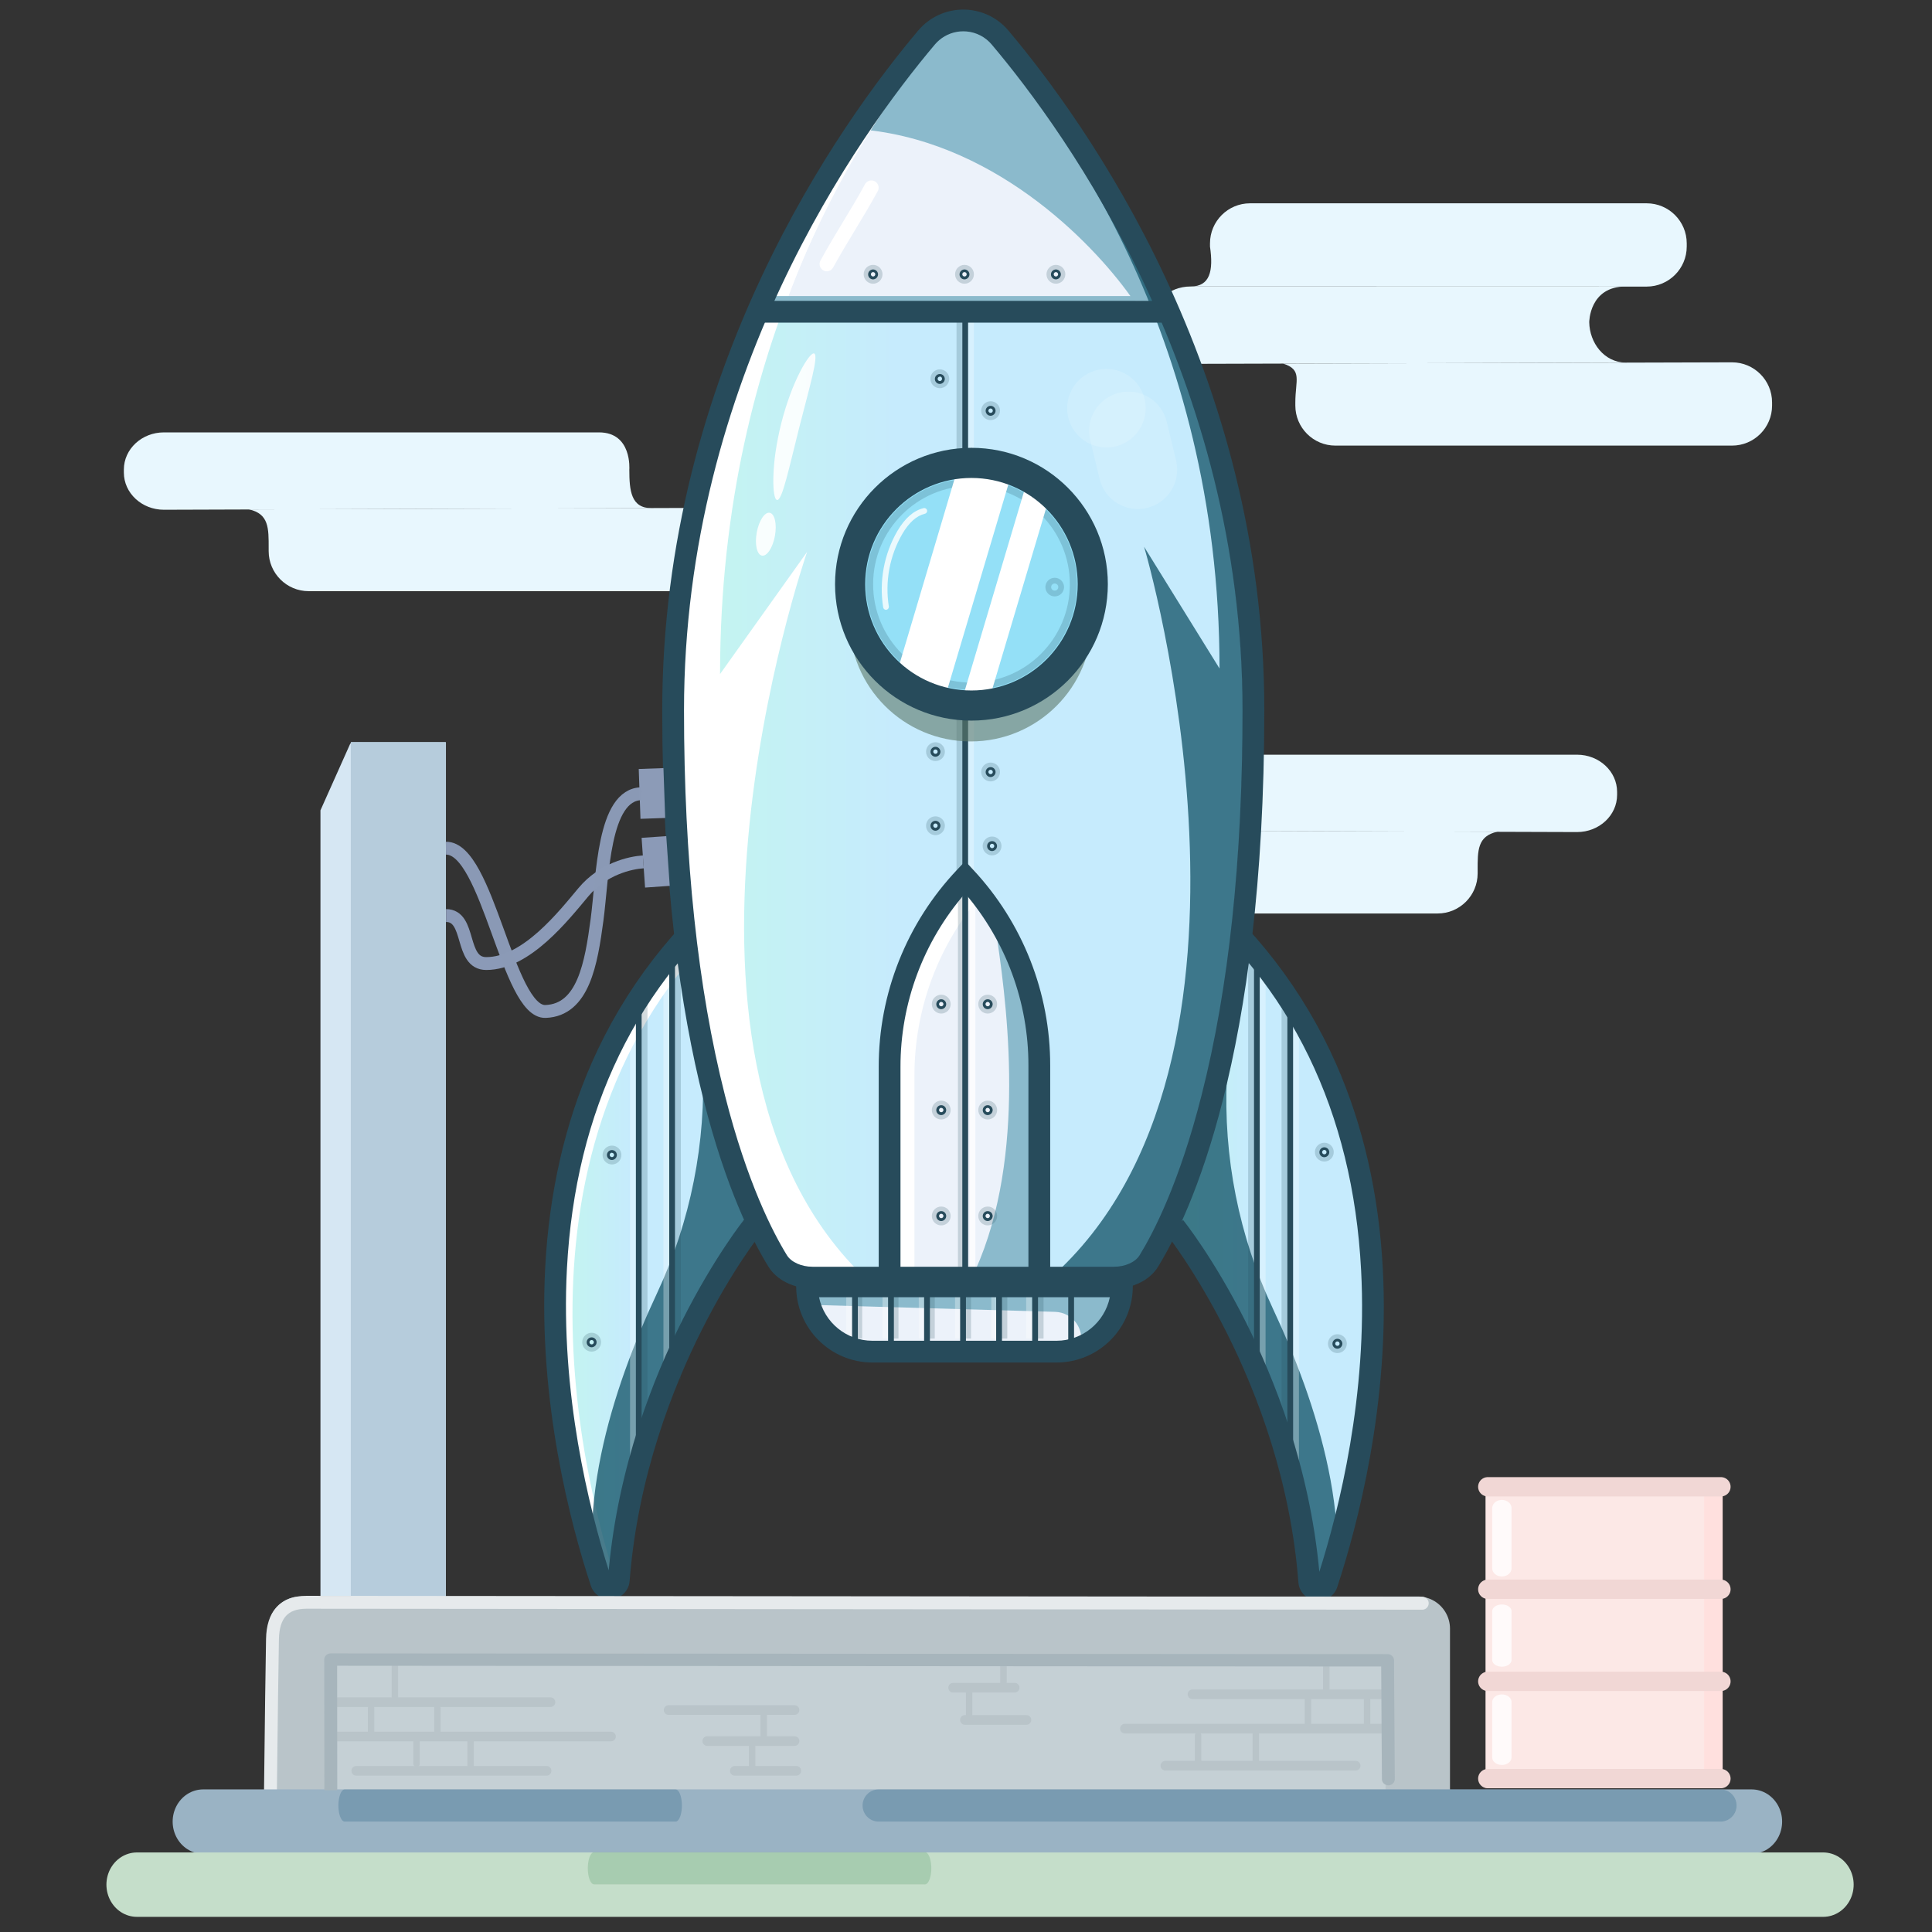 <svg id="eX4YzxJhwRo1" xmlns="http://www.w3.org/2000/svg" xmlns:xlink="http://www.w3.org/1999/xlink" viewBox="0 0 300 300" shape-rendering="geometricPrecision" text-rendering="geometricPrecision"><rect x="0" y="0" width="300" height="300" fill="#333333" stroke="none"/><defs><linearGradient id="eX4YzxJhwRo35-fill" x1="185.84" y1="493.37" x2="265.83" y2="493.37" spreadMethod="pad" gradientUnits="userSpaceOnUse" gradientTransform="translate(0 0)"><stop id="eX4YzxJhwRo35-fill-0" offset="0%" stop-color="#c3f6ee"/><stop id="eX4YzxJhwRo35-fill-1" offset="38%" stop-color="#c6ebfd"/></linearGradient><linearGradient id="eX4YzxJhwRo53-fill" x1="435.13" y1="499.22" x2="515.13" y2="499.22" spreadMethod="pad" gradientUnits="userSpaceOnUse" gradientTransform="translate(0 0)"><stop id="eX4YzxJhwRo53-fill-0" offset="0%" stop-color="#c3f6ee"/><stop id="eX4YzxJhwRo53-fill-1" offset="38%" stop-color="#c6ebfd"/></linearGradient><linearGradient id="eX4YzxJhwRo65-fill" x1="234.03" y1="256.4" x2="468.09" y2="256.4" spreadMethod="pad" gradientUnits="userSpaceOnUse" gradientTransform="translate(0 0)"><stop id="eX4YzxJhwRo65-fill-0" offset="0%" stop-color="#c3f6ee"/><stop id="eX4YzxJhwRo65-fill-1" offset="38%" stop-color="#c6ebfd"/></linearGradient></defs><g transform="matrix(.385 0 0 0.385 15.875 1.482)"><g><g transform="translate(-3.418 0)"><g transform="translate(.81 0)"><g transform="matrix(2.693 0 0 2.693-810.652-208.191)"><path d="M0,6C0,2.686,2.686,0,6,0h59.401c3.314,0,6,2.686,6,6v.473c0,3.314-2.686,6-6,6L-2.891,12.457C-0,12.457,0.533,10.129,0,6.473L0,6Z" transform="matrix(1 0 0 1 467.896 106.328)" fill="#e8f7fe" stroke-width="0"/><path d="M0,6C0,2.686,2.686,0,6,0h65.164c-5.461-0-5.461,5.759-5.461,5.759v0c.05,3.3,2.196,6.465,5.461,6.517L6,12.473c-3.314,0-6-2.686-6-6L0,6Z" transform="matrix(1 0 0 0.929 458.991 118.785)" fill="#e8f7fe" stroke-width="0"/><path d="M0,6c0-3.314,1.1-4.889-1.832-5.812L65.401,0c3.314,0,6,2.686,6,6v.473c0,3.314-2.686,6-6,6h-59.401c-3.314,0-6-2.686-6-6L0,6Z" transform="matrix(1 0 0 1 480.677 130.144)" fill="#e8f7fe" stroke-width="0"/><path d="M0,6c0-2.932.053-5.127-2.962-5.777L65.401,0c3.314,0,6,2.686,6,6v.473c0,3.314-2.686,6-6,6h-59.401c-3.314,0-6-2.686-6-6L0,6Z" transform="matrix(1 0 0 1 326.916 151.945)" fill="#e8f7fe" stroke-width="0"/><path d="M0,6C0,2.686,2.686,0,6,0h65.164c4.981-0,4.537,6,4.537,6s0,0,0,0c.006,3.396.247,6.218,3.344,6.218L6,12.473c-3.314,0-6-2.686-6-6L0,6Z" transform="matrix(1 0 0 0.929 305.229 140.636)" fill="#e8f7fe" stroke-width="0"/><path d="M0,6C0,2.686,2.686,0,6,0h65.164c4.981-0,4.537,6,4.537,6s0,0,0,0c.006,3.396.247,6.218,3.344,6.218L6,12.473c-3.314,0-6-2.686-6-6L0,6Z" transform="matrix(-1 0 0 0.929 528.868 188.908)" fill="#e8f7fe" stroke-width="0"/><path d="M0,6c0-2.932.053-5.127-2.962-5.777L65.401,0c3.314,0,6,2.686,6,6v.473c0,3.314-2.686,6-6,6h-59.401c-3.314,0-6-2.686-6-6L0,6Z" transform="matrix(-1 0 0 1 507.981 200.217)" fill="#e8f7fe" stroke-width="0"/></g><path d="M288.05,514.37h126.95c0,6.983-2.774,13.68-7.712,18.618s-11.635,7.712-18.618,7.712h-74.28c-6.983,0-13.68-2.774-18.618-7.712s-7.712-11.635-7.712-18.618v0Z" fill="#ecf2fa"/><path d="M415.58,516.59c-.57,9.119-5.828,17.291-13.89,21.59-1.566.752-3.204,1.342-4.89,1.76l.09-.24c1.148-3.273.663-6.897-1.303-9.753s-5.18-4.602-8.647-4.697L291.1,522.5c-.621-1.924-1.013-3.914-1.17-5.93.702.1,1.411.15,2.12.15h33.49v2.34h7v-2.34h17.92c-.19.41-.4.82-.59,1.22l26.56-.05v-1.17h37.17c.662.002,1.324-.041,1.98-.13Z" fill="#8bbacc"/><rect width="2.34" height="21.07" rx="0" ry="0" transform="translate(305.02 517.88)" fill="#274b5b"/><rect style="isolation:isolate" width="2.34" height="18.14" rx="0" ry="0" transform="translate(306.78 517.88)" opacity="0.2" fill="#274b5b"/><rect style="isolation:isolate" width="2.34" height="18.14" rx="0" ry="0" transform="translate(321.41 517.88)" opacity="0.2" fill="#274b5b"/><rect style="isolation:isolate" width="2.34" height="18.14" rx="0" ry="0" transform="translate(350.67 517.88)" opacity="0.2" fill="#274b5b"/><rect style="isolation:isolate" width="2.34" height="18.14" rx="0" ry="0" transform="translate(365.3 517.88)" opacity="0.2" fill="#274b5b"/><rect style="isolation:isolate" width="2.34" height="18.14" rx="0" ry="0" transform="translate(379.93 517.88)" opacity="0.2" fill="#274b5b"/><rect style="isolation:isolate" width="2.34" height="18.14" rx="0" ry="0" transform="translate(375.25 517.88)" opacity="0.3" fill="#fff"/><rect style="isolation:isolate" width="2.34" height="18.14" rx="0" ry="0" transform="translate(361.2 517.88)" opacity="0.3" fill="#fff"/><rect style="isolation:isolate" width="2.34" height="18.14" rx="0" ry="0" transform="translate(346.57 517.88)" opacity="0.3" fill="#fff"/><rect style="isolation:isolate" width="2.34" height="18.14" rx="0" ry="0" transform="translate(331.94 517.88)" opacity="0.3" fill="#fff"/><rect style="isolation:isolate" width="2.34" height="18.14" rx="0" ry="0" transform="translate(317.31 517.88)" opacity="0.3" fill="#fff"/><rect style="isolation:isolate" width="2.34" height="18.14" rx="0" ry="0" transform="translate(302.68 517.88)" opacity="0.3" fill="#fff"/><rect style="isolation:isolate" width="2.34" height="18.14" rx="0" ry="0" transform="translate(336.04 517.88)" opacity="0.2" fill="#274b5b"/><rect width="2.34" height="21.07" rx="0" ry="0" transform="translate(319.56 517.88)" fill="#274b5b"/><rect width="2.34" height="21.07" rx="0" ry="0" transform="translate(334.09 517.88)" fill="#274b5b"/><rect width="2.34" height="21.07" rx="0" ry="0" transform="translate(348.62 517.88)" fill="#274b5b"/><rect width="2.34" height="21.07" rx="0" ry="0" transform="translate(377.69 517.88)" fill="#274b5b"/><rect width="2.34" height="21.07" rx="0" ry="0" transform="translate(392.22 517.88)" fill="#274b5b"/><rect width="2.34" height="21.07" rx="0" ry="0" transform="translate(363.15 517.88)" fill="#274b5b"/><path d="M265.83,489.21c0,0-47.83,59.54-54.29,143-.138,1.74-1.482,3.141-3.215,3.352s-3.373-.827-3.925-2.482c-16.39-49.87-51.18-194,57.35-282" fill="url(#eX4YzxJhwRo35-fill)"/><path d="M210.84,637.2c.241.786.741,1.467,1.42,1.93-.956.639-2.156.791-3.241.412s-1.929-1.247-2.279-2.342c-16.39-49.87-51.18-194,57.35-282l.1,3.32C160.53,446.74,194.65,588,210.84,637.2Z" fill="#fff"/><path style="isolation:isolate" d="M200.14,617.91c-.28-23.14,5.62-47.4,13.37-69.12c4-11.12,8.41-21.56,12.76-30.84c13.635-29.078,19.987-61.038,18.51-93.12-.86-18.57-1.56-39.39-1.56-57.94c8.57-10.62,5.66-11.58,17.37-21.07l4.1,138.11c0,0-47.84,59.54-54.3,143-.044,1.052-1.384,5.51-2.22,6.15" opacity="0.8" fill="#1b5a6e"/><path d="M200,539.54c-1.105,0-2-.895-2-2s.895-2,2-2s2,.895,2,2c-.026,1.093-.907,1.974-2,2Zm0-2.93c-.356,0-.677.214-.813.543s-.061.707.191.959.63.327.959.191.543-.457.543-.813c0-.486-.394-.88-.88-.88Z" fill="#274b5b"/><path style="isolation:isolate" d="M200,541.29c-1.537,0-2.923-.926-3.511-2.346s-.263-3.054.824-4.141s2.721-1.412,4.141-.824s2.346,1.974,2.346,3.511c-.005,2.096-1.704,3.795-3.8,3.8Zm0-5.27c-.806,0-1.46.654-1.46,1.46s.654,1.46,1.46,1.46s1.46-.654,1.46-1.46c.005-.391-.146-.767-.42-1.045s-.649-.435-1.04-.435Z" opacity="0.2" fill="#274b5b"/><path d="M208.17,464c-1.105,0-2-.895-2-2s.895-2,2-2s2,.895,2,2c-.026,1.093-.907,1.974-2,2Zm0-2.93c-.356,0-.677.214-.813.543s-.061.707.191.959.63.327.959.191.543-.457.543-.813c-.027-.466-.413-.831-.88-.83Z" fill="#274b5b"/><path style="isolation:isolate" d="M208.17,465.8c-2.095-.017-3.781-1.725-3.77-3.82s1.715-3.785,3.81-3.78s3.79,1.705,3.79,3.8c-.003,1.012-.408,1.982-1.127,2.695s-1.691,1.111-2.703,1.105Zm0-5.27c-.591,0-1.123.356-1.349.901s-.101,1.174.316,1.591s1.046.542,1.591.316.901-.758.901-1.349c0-.387-.154-.759-.428-1.032s-.645-.428-1.032-.428Z" opacity="0.2" fill="#274b5b"/><path d="M495.51,464c-1.105,0-2-.895-2-2s.895-2,2-2s2,.895,2,2c-.026,1.093-.907,1.974-2,2Zm0-2.93c-.356,0-.677.214-.813.543s-.061.707.191.959.63.327.959.191.543-.457.543-.813c-.027-.466-.413-.831-.88-.83Z" fill="#274b5b"/><path style="isolation:isolate" d="M495.51,465.8c-2.099,0-3.8-1.701-3.8-3.8s1.701-3.8,3.8-3.8s3.8,1.701,3.8,3.8c-.005,2.096-1.704,3.795-3.8,3.8Zm0-5.27c-.801.016-1.439.675-1.43,1.476s.662,1.445,1.463,1.443s1.451-.649,1.457-1.45c.003-.394-.154-.773-.435-1.05s-.661-.428-1.055-.42Z" opacity="0.2" fill="#274b5b"/><path d="M493.75,464c-1.105,0-2-.895-2-2s.895-2,2-2s2,.895,2,2c-.026,1.093-.907,1.974-2,2Zm0-2.93c-.356,0-.677.214-.813.543s-.061.707.191.959.63.327.959.191.543-.457.543-.813c-.027-.466-.413-.831-.88-.83Z" fill="#274b5b"/><path style="isolation:isolate" d="M493.75,465.8c-2.099,0-3.8-1.701-3.8-3.8s1.701-3.8,3.8-3.8s3.8,1.701,3.8,3.8c-.005,2.096-1.704,3.795-3.8,3.8Zm0-5.27c-.591,0-1.123.356-1.349.901s-.101,1.174.316,1.591s1.046.542,1.591.316.901-.758.901-1.349c0-.387-.154-.759-.428-1.032s-.645-.428-1.032-.428Z" opacity="0.2" fill="#274b5b"/><rect width="2.34" height="191.95" rx="0" ry="0" transform="translate(217.83 404.35)" fill="#274b5b"/><rect style="isolation:isolate" width="2.34" height="196.63" rx="0" ry="0" transform="matrix(1 0 0 0.927 220.17 400.332)" opacity="0.2" fill="#274b5b"/><rect style="isolation:isolate" width="2.34" height="191.95" rx="0" ry="0" transform="translate(215.49 404.35)" opacity="0.3" fill="#fff"/><rect width="2.34" height="173.22" rx="0" ry="0" transform="translate(231.29 379.19)" fill="#274b5b"/><rect style="isolation:isolate" width="2.34" height="173.22" rx="0" ry="0" transform="translate(233.63 379.19)" opacity="0.2" fill="#274b5b"/><rect style="isolation:isolate" width="2.34" height="173.22" rx="0" ry="0" transform="translate(228.95 379.19)" opacity="0.3" fill="#fff"/><path d="M489.64,639c-.241.786-.741,1.467-1.42,1.93.956.639,2.156.791,3.241.412s1.929-1.247,2.279-2.342c16.39-49.87,51.18-194-57.35-282l-.1,3.32C539.95,448.49,505.82,589.71,489.64,639Z" fill="#fff"/><path d="M435.13,495.06c0,0,47.83,59.54,54.29,143c.138,1.74,1.482,3.141,3.215,3.352s3.373-.827,3.925-2.482c16.39-49.87,51.18-194-57.35-282" fill="url(#eX4YzxJhwRo53-fill)"/><path style="isolation:isolate" d="M500.83,623.77c.28-23.14-5.62-47.4-13.37-69.12-4-11.12-8.41-21.56-12.76-30.84-13.634-29.078-19.987-61.038-18.51-93.12.86-18.57,1.56-39.39,1.56-57.94-8.57-10.62-5.66-11.58-17.37-21.07l-4.1,138.11c0,0,47.84,59.54,54.3,143c.056,1.038.564,1.999,1.39,2.63" opacity="0.8" fill="#1b5a6e"/><path d="M500.78,540.12c-1.105,0-2-.895-2-2s.895-2,2-2s2,.895,2,2c-.026,1.093-.907,1.974-2,2Zm0-2.93c-.356,0-.677.214-.813.543s-.061.707.191.959.63.327.959.191.543-.457.543-.813c-.005-.482-.398-.87-.88-.87Z" fill="#274b5b"/><path style="isolation:isolate" d="M500.78,541.88c-1.537,0-2.923-.926-3.511-2.346s-.263-3.054.824-4.141s2.721-1.412,4.141-.824s2.346,1.974,2.346,3.511c-.005,2.096-1.704,3.795-3.8,3.8Zm0-5.27c-.806,0-1.46.654-1.46,1.46s.654,1.46,1.46,1.46s1.46-.654,1.46-1.46c0-.387-.154-.759-.428-1.032s-.645-.428-1.032-.428Z" opacity="0.2" fill="#274b5b"/><rect width="2.34" height="197.8" rx="0" ry="0" transform="translate(480.59 403.77)" fill="#274b5b"/><rect style="isolation:isolate" width="2.34" height="182" rx="0" ry="0" transform="translate(478.25 403.18)" opacity="0.2" fill="#274b5b"/><rect style="isolation:isolate" width="2.34" height="191.95" rx="0" ry="0" transform="translate(482.93 409.62)" opacity="0.3" fill="#fff"/><rect width="2.34" height="173.22" rx="0" ry="0" transform="translate(467.13 384.46)" fill="#274b5b"/><rect style="isolation:isolate" width="2.34" height="167.37" rx="0" ry="0" transform="translate(464.79 384.46)" opacity="0.2" fill="#274b5b"/><rect style="isolation:isolate" width="2.34" height="173.22" rx="0" ry="0" transform="translate(469.47 384.46)" opacity="0.3" fill="#fff"/><path d="M493.12,641.78c-.334 0-.668-.02-1-.06-3.826-.438-6.797-3.539-7.07-7.38-6.28-81.2-52.87-140-53.34-140.62l6.84-5.5c.5.62,12.4,15.54,25.22,41c11.5,22.81,25.83,58.6,29.72,100.88c7.93-25,19.52-71.28,16.85-121.7-3.38-63.93-28.25-115.11-73.9-152.11l5.53-6.82c25.236,20.22,45.233,46.22,58.3,75.8c10.9,24.76,17.24,52.57,18.83,82.67c2.87,54.24-10.28,103.68-18.38,128.32-1.073,3.29-4.139,5.517-7.6,5.52Z" fill="#274b5b"/><path d="M207.26,641.19c-3.472-.002-6.547-2.245-7.61-5.55-8.1-24.64-21.25-74.08-18.38-128.32c1.59-30.1,7.93-57.91,18.83-82.67c13.067-29.58,33.064-55.58,58.3-75.8l5.53,6.82c-45.65,37-70.51,88.18-73.9,152.11-2.67,50.42,8.92,96.68,16.85,121.7c3.89-42.28,18.22-78.07,29.72-100.88c12.83-25.44,24.72-40.36,25.22-41l6.84,5.5v0c-.18.23-12,15-24.34,39.66-11.42,22.7-25.72,58.65-29,101-.273,3.841-3.244,6.942-7.07,7.38-.329.036-.659.053-.99.05Z" fill="#274b5b"/><path d="M360.82,5.74c-2.468-2.798-6.019-4.401-9.75-4.401s-7.282,1.603-9.75,4.401C313.22,37.55,234,139.82,234,282.78c0,139.93,30.34,202.76,42.18,221.94c2.53,4.1,8,6.73,14,6.73h121.69c6,0,11.53-2.62,14-6.73c11.83-19.18,42.18-82,42.18-221.94.06-142.96-79.12-245.24-107.23-277.04Z" fill="url(#eX4YzxJhwRo65-fill)"/><rect width="2.34" height="386.24" rx="0" ry="0" transform="translate(349.5 124.04)" fill="#274b5b"/><rect style="isolation:isolate" width="2.34" height="386.24" rx="0" ry="0" transform="translate(347.16 124.04)" opacity="0.2" fill="#274b5b"/><rect style="isolation:isolate" width="2.34" height="386.24" rx="0" ry="0" transform="translate(351.84 124.04)" opacity="0.3" fill="#fff"/><path d="M428.5,120.53h-157.36c9.597-23.087,20.86-45.446,33.7-66.9q1.68-2.81,3.34-5.49C319.7,30.88,329.85,17.65,337,8.88c2.64-3.246,6.601-5.131,10.785-5.131s8.145,1.885,10.785,5.131c15.038,18.682,28.837,38.327,41.31,58.81l.4.67c9.24,15.28,18.87,32.74,28.22,52.17Z" fill="#ecf2fa"/><path d="M427.33,117.85l-8.6-.24C404.52,96.82,365.2,54.4,311,48.55c1-1.87,5-6.7,6-8.49c7.78-12.79,14.86-20.37,20.65-28.57c3.143-4.422,8.209-7.079,13.634-7.15s10.558,2.451,13.816,6.79c12.202,16.334,23.303,33.461,33.23,51.27.12.22,1.42.44,1.54.67c8.44,15.31,23.95,23.76,27.46,54.78Z" fill="#8bbacc"/><path d="M294.86,105.57c-1.03-.003-1.982-.547-2.509-1.432s-.55-1.982-.061-2.888c2.85-5.24,6-10.5,9.09-15.6c3-4.94,6.06-10,8.8-15.07.471-.973,1.438-1.608,2.518-1.652s2.096.509,2.644,1.441.54,2.088-.022,3.011c-2.8,5.14-5.92,10.3-8.93,15.29s-6.18,10.24-9,15.37c-.505.929-1.472,1.514-2.53,1.53Z" fill="#fff"/><path d="M313.36,514.37h-21.36c-6,0-11.53-2.63-14-6.75-11.83-19.22-42.17-82.21-42.17-222.48c0-137.36,72.75-237.25,103.54-273.38C311.68,44.54,251.79,131.27,251.79,268l35.11-49.26c-.68,1.9-71.59,208.15,26.46,295.63Z" fill="#fff"/><path d="M299,511.73h-5.85c-6,0-11.53-2.63-14-6.75C267.31,485.76,237,422.78,237,282.51C237,145.15,309.7,45.25,340.49,9.15c-15.71,18.62-41.91,54.74-61.55,107.6v0C258.79,162,242.81,218.11,242.81,282.49c0,140.27,30.34,203.26,42.17,222.48c2.53,4.14,8.02,6.76,14.02,6.76Z" fill="#fff"/><path style="isolation:isolate" d="M385.22,511.45h21.34c6,0,11.53-2.62,14-6.72c11.83-19.17,42.17-82,42.17-221.83C462.78,146,390,46.33,359.24,10.3c27.66,32.67,94,119.15,94,255.48L422.8,216.66c.69,1.9,60.47,207.56-37.58,294.79Z" opacity="0.8" fill="#1b5a6e"/><g opacity="0.9"><path d="M276.5,166.78c.997-3.912,2.195-7.771,3.59-11.56c1.139-3.096,2.455-6.124,3.94-9.07c2.57-5,4.81-7.82,5.74-7.43s.47,3.89-.78,9.25c-.63,2.67-1.43,5.85-2.34,9.32l-2.93,11.32L280.9,180c-.86,3.51-1.67,6.65-2.38,9.3-1.45,5.31-2.67,8.61-3.72,8.5s-1.64-3.62-1.51-9.26c.096-3.297.379-6.586.85-9.85.581-4.008,1.369-7.983,2.36-11.91Z" fill="#fff"/></g><g opacity="0.9"><ellipse rx="8.78" ry="3.73" transform="matrix(.178-.984 0.984 0.178 270.252 211.608)" fill="#fff"/></g><path d="M340.43,151c-1.105,0-2-.895-2-2s.895-2,2-2s2,.895,2,2c-.026,1.093-.907,1.974-2,2Zm0-2.93c-.356,0-.677.214-.813.543s-.061.707.191.959.63.327.959.191.543-.457.543-.813c.02-.245-.064-.488-.232-.668s-.402-.283-.648-.282Z" fill="#274b5b"/><path style="isolation:isolate" d="M340.43,152.72c-2.099,0-3.8-1.701-3.8-3.8s1.701-3.8,3.8-3.8s3.8,1.701,3.8,3.8c-.005,2.096-1.704,3.795-3.8,3.8Zm0-5.27c-.591,0-1.123.356-1.349.901s-.101,1.174.316,1.591s1.046.542,1.591.316.901-.758.901-1.349c0-.806-.654-1.46-1.46-1.46Z" opacity="0.2" fill="#274b5b"/><path d="M360.91,163.84c-1.105,0-2-.895-2-2s.895-2,2-2s2,.895,2,2c-.026,1.093-.907,1.974-2,2Zm0-2.93c-.356,0-.677.214-.813.543s-.061.707.191.959.63.327.959.191.543-.457.543-.813c0-.486-.394-.88-.88-.88Z" fill="#274b5b"/><path style="isolation:isolate" d="M360.91,165.59c-2.099,0-3.8-1.701-3.8-3.8s1.701-3.8,3.8-3.8s3.8,1.701,3.8,3.8c-.005,2.096-1.704,3.795-3.8,3.8Zm0-5.27c-.591,0-1.123.356-1.349.901s-.101,1.174.316,1.591s1.046.542,1.591.316.901-.758.901-1.349c0-.806-.654-1.46-1.46-1.46Z" opacity="0.2" fill="#274b5b"/><path d="M360.91,309.55c-1.105,0-2-.895-2-2s.895-2,2-2s2,.895,2,2c-.026,1.093-.907,1.974-2,2Zm0-2.93c-.356,0-.677.214-.813.543s-.061.707.191.959.63.327.959.191.543-.457.543-.813c-.005-.482-.398-.87-.88-.87Z" fill="#274b5b"/><path style="isolation:isolate" d="M360.91,311.31c-2.099,0-3.8-1.701-3.8-3.8s1.701-3.8,3.8-3.8s3.8,1.701,3.8,3.8c-.005,2.096-1.704,3.795-3.8,3.8Zm0-5.27c-.591,0-1.123.356-1.349.901s-.101,1.174.316,1.591s1.046.542,1.591.316.901-.758.901-1.349c.011-.394-.138-.776-.413-1.058s-.653-.442-1.047-.442Z" opacity="0.2" fill="#274b5b"/><path d="M361.5,339.4c-1.105,0-2-.895-2-2s.895-2,2-2s2,.895,2,2c-.026,1.093-.907,1.974-2,2Zm0-2.93c-.356,0-.677.214-.813.543s-.061.707.191.959.63.327.959.191.543-.457.543-.813c0-.486-.394-.88-.88-.88Z" fill="#274b5b"/><path style="isolation:isolate" d="M361.5,341.15c-2.099,0-3.8-1.701-3.8-3.8s1.701-3.8,3.8-3.8s3.8,1.701,3.8,3.8c-.005,2.096-1.704,3.795-3.8,3.8Zm0-5.27c-.591,0-1.123.356-1.349.901s-.101,1.174.316,1.591s1.046.542,1.591.316.901-.758.901-1.349c-.005-.802-.658-1.45-1.46-1.45Z" opacity="0.2" fill="#274b5b"/><path d="M338.67,301.36c-1.105,0-2-.895-2-2s.895-2,2-2s2,.895,2,2c-.026,1.093-.907,1.974-2,2Zm0-2.93c-.356,0-.677.214-.813.543s-.061.707.191.959.63.327.959.191.543-.457.543-.813c0-.486-.394-.88-.88-.88Z" fill="#274b5b"/><path style="isolation:isolate" d="M338.67,303.11c-2.099,0-3.8-1.701-3.8-3.8s1.701-3.8,3.8-3.8s3.8,1.701,3.8,3.8c-.005,2.096-1.704,3.795-3.8,3.8Zm0-5.27c-.591,0-1.123.356-1.349.901s-.101,1.174.316,1.591s1.046.542,1.591.316.901-.758.901-1.349c-.005-.802-.658-1.45-1.46-1.45Z" opacity="0.2" fill="#274b5b"/><path d="M338.67,331.2c-1.105,0-2-.895-2-2s.895-2,2-2s2,.895,2,2c-.026,1.093-.907,1.974-2,2Zm0-2.93c-.356,0-.677.214-.813.543s-.061.707.191.959.63.327.959.191.543-.457.543-.813c-.005-.482-.398-.87-.88-.87Z" fill="#274b5b"/><path style="isolation:isolate" d="M338.67,333c-2.099,0-3.8-1.701-3.8-3.8s1.701-3.8,3.8-3.8s3.8,1.701,3.8,3.8c-.005,2.096-1.704,3.795-3.8,3.8Zm0-5.27c-.591,0-1.123.356-1.349.901s-.101,1.174.316,1.591s1.046.542,1.591.316.901-.758.901-1.349c.011-.394-.138-.776-.413-1.058s-.653-.442-1.047-.442Z" opacity="0.2" fill="#274b5b"/><path d="M387.25,108.83c-1.105,0-2-.895-2-2s.895-2,2-2s2,.895,2,2c-.026,1.093-.907,1.974-2,2Zm0-2.93c-.356,0-.677.214-.813.543s-.061.707.191.959.63.327.959.191.543-.457.543-.813c0-.486-.394-.88-.88-.88Z" fill="#274b5b"/><path style="isolation:isolate" d="M387.25,110.58c-2.099,0-3.8-1.701-3.8-3.8s1.701-3.8,3.8-3.8s3.8,1.701,3.8,3.8c-.005,2.096-1.704,3.795-3.8,3.8Zm0-5.27c-.591,0-1.123.356-1.349.901s-.101,1.174.316,1.591s1.046.542,1.591.316.901-.758.901-1.349c0-.806-.654-1.46-1.46-1.46Z" opacity="0.2" fill="#274b5b"/><path d="M313.51,108.83c-1.105,0-2-.895-2-2s.895-2,2-2s2,.895,2,2c-.026,1.093-.907,1.974-2,2Zm0-2.93c-.356,0-.677.214-.813.543s-.061.707.191.959.63.327.959.191.543-.457.543-.813c0-.486-.394-.88-.88-.88Z" fill="#274b5b"/><path style="isolation:isolate" d="M313.51,110.58c-2.099,0-3.8-1.701-3.8-3.8s1.701-3.8,3.8-3.8s3.8,1.701,3.8,3.8c-.005,2.096-1.704,3.795-3.8,3.8Zm0-5.27c-.591,0-1.123.356-1.349.901s-.101,1.174.316,1.591s1.046.542,1.591.316.901-.758.901-1.349c0-.806-.654-1.46-1.46-1.46Z" opacity="0.2" fill="#274b5b"/><path d="M350.38,108.83c-1.105,0-2-.895-2-2s.895-2,2-2s2,.895,2,2c-.026,1.093-.907,1.974-2,2Zm0-2.93c-.356,0-.677.214-.813.543s-.061.707.191.959.63.327.959.191.543-.457.543-.813c0-.486-.394-.88-.88-.88Z" fill="#274b5b"/><path style="isolation:isolate" d="M350.38,110.58c-2.099,0-3.8-1.701-3.8-3.8s1.701-3.8,3.8-3.8s3.8,1.701,3.8,3.8c-.005,2.096-1.704,3.795-3.8,3.8Zm0-5.27c-.591,0-1.123.356-1.349.901s-.101,1.174.316,1.591s1.046.542,1.591.316.901-.758.901-1.349c0-.806-.654-1.46-1.46-1.46Z" opacity="0.2" fill="#274b5b"/><path d="M340.43,375.68c-1.105,0-2-.895-2-2s.895-2,2-2s2,.895,2,2c-.026,1.093-.907,1.974-2,2Zm0-2.93c-.356,0-.677.214-.813.543s-.061.707.191.959.63.327.959.191.543-.457.543-.813c0-.486-.394-.88-.88-.88Z" fill="#274b5b"/><path style="isolation:isolate" d="M340.43,377.44c-2.099,0-3.8-1.701-3.8-3.8s1.701-3.8,3.8-3.8s3.8,1.701,3.8,3.8c-.005,2.096-1.704,3.795-3.8,3.8Zm0-5.27c-.591,0-1.123.356-1.349.901s-.101,1.174.316,1.591s1.046.542,1.591.316.901-.758.901-1.349c0-.806-.654-1.46-1.46-1.46Z" opacity="0.2" fill="#274b5b"/><path d="M340.43,418.59c-1.105,0-2-.895-2-2s.895-2,2-2s2,.895,2,2c-.026,1.093-.907,1.974-2,2Zm0-2.93c-.356,0-.677.214-.813.543s-.061.707.191.959.63.327.959.191.543-.457.543-.813c-.005-.482-.398-.87-.88-.87Z" fill="#274b5b"/><path style="isolation:isolate" d="M340.43,420.35c-2.099,0-3.8-1.701-3.8-3.8s1.701-3.8,3.8-3.8s3.8,1.701,3.8,3.8c-.005,2.096-1.704,3.795-3.8,3.8Zm0-5.27c-.591,0-1.123.356-1.349.901s-.101,1.174.316,1.591s1.046.542,1.591.316.901-.758.901-1.349c0-.387-.154-.759-.428-1.032s-.645-.428-1.032-.428Z" opacity="0.2" fill="#274b5b"/><path d="M340.43,461.51c-1.105,0-2-.895-2-2s.895-2,2-2s2,.895,2,2c-.026,1.093-.907,1.974-2,2Zm0-2.93c-.356,0-.677.214-.813.543s-.061.707.191.959.63.327.959.191.543-.457.543-.813c-.005-.482-.398-.87-.88-.87Z" fill="#274b5b"/><path style="isolation:isolate" d="M340.43,463.27c-2.099,0-3.8-1.701-3.8-3.8s1.701-3.8,3.8-3.8s3.8,1.701,3.8,3.8c-.005,2.096-1.704,3.795-3.8,3.8Zm0-5.27c-.591,0-1.123.356-1.349.901s-.101,1.174.316,1.591s1.046.542,1.591.316.901-.758.901-1.349c0-.806-.654-1.46-1.46-1.46Z" opacity="0.2" fill="#274b5b"/><path d="M340.43,504.43c-1.105,0-2-.895-2-2s.895-2,2-2s2,.895,2,2c-.026,1.093-.907,1.974-2,2Zm0-2.93c-.356,0-.677.214-.813.543s-.061.707.191.959.63.327.959.191.543-.457.543-.813c0-.486-.394-.88-.88-.88Z" fill="#274b5b"/><path style="isolation:isolate" d="M340.43,506.18c-2.099,0-3.8-1.701-3.8-3.8s1.701-3.8,3.8-3.8s3.8,1.701,3.8,3.8c-.005,2.096-1.704,3.795-3.8,3.8Zm0-5.27c-.591,0-1.123.356-1.349.901s-.101,1.174.316,1.591s1.046.542,1.591.316.901-.758.901-1.349c0-.806-.654-1.46-1.46-1.46Z" opacity="0.2" fill="#274b5b"/><path d="M322.51,509.11v-85.4c-.031-28.887,10.86-56.717,30.49-77.91v0c19.277,21.129,29.947,48.709,29.91,77.31v85.89" fill="#ecf2fa"/><path d="M357.11,357.22c-17.371,20.219-26.922,45.994-26.92,72.65v83.92h-7v-83.92c.001-28.479,10.903-55.877,30.47-76.57v0q1.77,1.93,3.45,3.92Z" fill="#fff"/><path d="M377,428.22v84.4l-24.22.05c22.54-45.3,15.39-106.33,10.82-137.44c8.797,16.277,13.402,34.488,13.4,52.99Z" fill="#8bbacc"/><path d="M341,403.18c-1.105,0-2-.895-2-2s.895-2,2-2s2,.895,2,2c-.026,1.093-.907,1.974-2,2Zm0-2.93c-.356,0-.677.214-.813.543s-.061.707.191.959.63.327.959.191.543-.457.543-.813c-.005-.482-.398-.87-.88-.87Z" fill="#274b5b"/><path style="isolation:isolate" d="M341,404.94c-2.099,0-3.8-1.701-3.8-3.8s1.701-3.8,3.8-3.8s3.8,1.701,3.8,3.8c-.005,2.096-1.704,3.795-3.8,3.8Zm0-5.27c-.591,0-1.123.356-1.349.901s-.101,1.174.316,1.591s1.046.542,1.591.316.901-.758.901-1.349c0-.806-.654-1.46-1.46-1.46Z" opacity="0.2" fill="#274b5b"/><path d="M341,488.62c-1.105,0-2-.895-2-2s.895-2,2-2s2,.895,2,2c-.026,1.093-.907,1.974-2,2Zm0-2.93c-.356,0-.677.214-.813.543s-.061.707.191.959.63.327.959.191.543-.457.543-.813c-.005-.482-.398-.87-.88-.87Z" fill="#274b5b"/><path style="isolation:isolate" d="M341,490.38c-2.099,0-3.8-1.701-3.8-3.8s1.701-3.8,3.8-3.8s3.8,1.701,3.8,3.8c-.005,2.096-1.704,3.795-3.8,3.8Zm0-5.27c-.591,0-1.123.356-1.349.901s-.101,1.174.316,1.591s1.046.542,1.591.316.901-.758.901-1.349c0-.806-.654-1.46-1.46-1.46Z" opacity="0.2" fill="#274b5b"/><path d="M341,445.9c-1.105,0-2-.895-2-2s.895-2,2-2s2,.895,2,2c-.026,1.093-.907,1.974-2,2Zm0-2.93c-.356,0-.677.214-.813.543s-.061.707.191.959.63.327.959.191.543-.457.543-.813c-.016-.474-.405-.85-.88-.85Z" fill="#274b5b"/><path style="isolation:isolate" d="M341,447.66c-2.099,0-3.8-1.701-3.8-3.8s1.701-3.8,3.8-3.8s3.8,1.701,3.8,3.8c-.005,2.096-1.704,3.795-3.8,3.8Zm0-5.27c-.591,0-1.123.356-1.349.901s-.101,1.174.316,1.591s1.046.542,1.591.316.901-.758.901-1.349c0-.387-.154-.759-.428-1.032s-.645-.428-1.032-.428Z" opacity="0.2" fill="#274b5b"/><path d="M359.74,403.18c-1.105,0-2-.895-2-2s.895-2,2-2s2,.895,2,2c-.026,1.093-.907,1.974-2,2Zm0-2.93c-.356,0-.677.214-.813.543s-.061.707.191.959.63.327.959.191.543-.457.543-.813c-.005-.482-.398-.87-.88-.87Z" fill="#274b5b"/><path style="isolation:isolate" d="M359.74,404.94c-2.099,0-3.8-1.701-3.8-3.8s1.701-3.8,3.8-3.8s3.8,1.701,3.8,3.8c-.005,2.096-1.704,3.795-3.8,3.8Zm0-5.27c-.591,0-1.123.356-1.349.901s-.101,1.174.316,1.591s1.046.542,1.591.316.901-.758.901-1.349c0-.806-.654-1.46-1.46-1.46Z" opacity="0.2" fill="#274b5b"/><path d="M359.74,488.62c-1.105,0-2-.895-2-2s.895-2,2-2s2,.895,2,2c-.026,1.093-.907,1.974-2,2Zm0-2.93c-.356,0-.677.214-.813.543s-.061.707.191.959.63.327.959.191.543-.457.543-.813c-.005-.482-.398-.87-.88-.87Z" fill="#274b5b"/><path style="isolation:isolate" d="M359.74,490.38c-2.099,0-3.8-1.701-3.8-3.8s1.701-3.8,3.8-3.8s3.8,1.701,3.8,3.8c-.005,2.096-1.704,3.795-3.8,3.8Zm0-5.27c-.591,0-1.123.356-1.349.901s-.101,1.174.316,1.591s1.046.542,1.591.316.901-.758.901-1.349c0-.806-.654-1.46-1.46-1.46Z" opacity="0.2" fill="#274b5b"/><path d="M359.74,445.9c-1.105,0-2-.895-2-2s.895-2,2-2s2,.895,2,2c-.026,1.093-.907,1.974-2,2Zm0-2.93c-.356,0-.677.214-.813.543s-.061.707.191.959.63.327.959.191.543-.457.543-.813c-.016-.474-.405-.85-.88-.85Z" fill="#274b5b"/><path style="isolation:isolate" d="M359.74,447.66c-2.099,0-3.8-1.701-3.8-3.8s1.701-3.8,3.8-3.8s3.8,1.701,3.8,3.8c-.005,2.096-1.704,3.795-3.8,3.8Zm0-5.27c-.591,0-1.123.356-1.349.901s-.101,1.174.316,1.591s1.046.542,1.591.316.901-.758.901-1.349c0-.387-.154-.759-.428-1.032s-.645-.428-1.032-.428Z" opacity="0.2" fill="#274b5b"/><rect width="2.34" height="158.59" rx="0" ry="0" transform="translate(349.5 351.69)" fill="#274b5b"/><rect style="isolation:isolate" width="2.34" height="150.98" rx="0" ry="0" transform="translate(347.74 357.54)" opacity="0.2" fill="#274b5b"/><rect style="isolation:isolate" width="2.34" height="150.4" rx="0" ry="0" transform="translate(352.43 357.54)" opacity="0.8" fill="#fff"/><path d="M387.54,545.68h-74.32c-16.945-.016-30.686-13.735-30.73-30.68v-4.39h135.77v4.39c-.044,16.941-13.779,30.658-30.72,30.68Zm-95.83-26.33c2.103,10.207,11.079,17.538,21.5,17.56h74.32c10.41-.037,19.369-7.364,21.47-17.56Z" fill="#274b5b"/><path style="isolation:isolate" d="M412.81,154.56v0c4.084-.987,8.394-.311,11.98,1.879s6.154,5.716,7.14,9.801l3.77,15.6c.999,4.093.326,8.415-1.87,12.011s-5.733,6.168-9.83,7.149v0c-4.084.987-8.394.311-11.98-1.879s-6.154-5.716-7.14-9.801l-3.77-15.6c-.999-4.093-.326-8.415,1.87-12.011s5.733-6.168,9.83-7.149Z" opacity="0.15" fill="#fff"/><path style="isolation:isolate" d="M398.74,147.68v0c3.478-2.357,7.75-3.235,11.876-2.442s7.768,3.193,10.124,6.672v0c2.357,3.478,3.235,7.75,2.442,11.876s-3.193,7.768-6.672,10.124v0c-3.478,2.357-7.75,3.235-11.876,2.442s-7.768-3.193-10.124-6.672v0c-2.357-3.478-3.235-7.75-2.442-11.876s3.193-7.768,6.672-10.124Z" opacity="0.15" fill="#fff"/><rect width="146.3" height="2.93" rx="0" ry="0" transform="translate(273.13 115.56)" fill="#8bbacc"/><rect width="160.45" height="8.78" rx="0" ry="0" transform="matrix(1.029 0 0 1 268.693 117.5)" fill="#274b5b"/><path d="M410.69,515.84h-121.61c-7.6,0-14.42-3.38-17.78-8.81-12.88-20.89-42.83-84.56-42.83-224.4c0-137.05,72.2-237.39,103.24-274.17c4.52-5.359,11.174-8.451,18.185-8.451s13.665,3.092,18.185,8.451v0c31,36.78,103.25,137.13,103.22,274.17c0,139.81-30,203.5-42.83,224.39-3.31,5.43-10.13,8.82-17.78,8.82ZM349.87,8.78c-3.538-.004-6.962,1.25-9.66,3.54-.646.545-1.245,1.144-1.79,1.79C308,50.16,237.25,148.47,237.25,282.63c0,60,5.56,112.21,16.51,155.28c9,35.49,19.54,55.65,25,64.51c1.72,2.78,5.86,4.64,10.31,4.64h121.62c4.47,0,8.61-1.86,10.3-4.63c5.47-8.88,16-29,25-64.53c11-43.07,16.52-95.31,16.52-155.28c0-134.15-70.73-232.47-101.15-268.51v0c-2.562-3.053-6.238-4.954-10.21-5.28q-.64-.05-1.28-.05Z" fill="#274b5b"/><path d="M324.56,510.39h-8.78v-83.93c-.044-29.607,11.295-58.099,31.67-79.58l3.21-3.4l3.19,3.42c20.019,21.43,31.134,49.674,31.09,79v84.4h-8.78v-84.4c.035-25.447-9.027-50.067-25.55-69.42-16.84,19.429-26.092,44.289-26.05,70Z" fill="#274b5b"/><path d="M495.51,462.88c-1.105,0-2-.895-2-2s.895-2,2-2s2,.895,2,2c-.026,1.093-.907,1.974-2,2Zm0-2.93c-.356,0-.677.214-.813.543s-.061.707.191.959.63.327.959.191.543-.457.543-.813c0-.486-.394-.88-.88-.88Z" fill="#274b5b"/><path style="isolation:isolate" d="M495.51,464.63c-2.099,0-3.8-1.701-3.8-3.8s1.701-3.8,3.8-3.8s3.8,1.701,3.8,3.8c-.005,2.096-1.704,3.795-3.8,3.8Zm0-5.27c-.591,0-1.123.356-1.349.901s-.101,1.174.316,1.591s1.046.542,1.591.316.901-.758.901-1.349c0-.806-.654-1.46-1.46-1.46Z" opacity="0.2" fill="#274b5b"/></g></g></g></g><path d="M54.69,72.266l14.259.014-.006,186.64-18.877-.015 0-172.02l4.624-14.619Z" transform="matrix(1 0 0 0.708-.005 64.347)" fill="#d6e7f3" stroke="#d6e7f3" stroke-width="0.6"/><rect width="24.227" height="186.182" rx="0" ry="0" transform="matrix(.609 0 0 0.713 54.474 115.218)" fill="#b6ccdc" stroke-width="0" stroke-linejoin="round"/><rect width="173.476" height="36.032" rx="0" ry="0" transform="matrix(1 0 0 1 46.678 252.901)" fill="#c5d0d5" stroke="#b9c4c9" stroke-width="10" stroke-linejoin="round"/><rect width="3.556" height="8.431" rx="0" ry="0" transform="matrix(1.077-.075 0.064 0.916 99.627 130.1)" fill="#8b9ab7" stroke-width="0"/><rect width="3.556" height="8.431" rx="0" ry="0" transform="matrix(1.079-.038 0.032 0.918 99.183 119.408)" fill="#8c9bb7" stroke-width="0"/><path d="M95.356,133.621c-2.041.134-6.243,1.058-9.296,4.697s-8.849,11.093-15.096,11.093c-4.165,0-2.292-7.455-6.248-7.455" transform="translate(4.542 0.208)" fill="none" stroke="#8b9ab7" stroke-width="2"/><path d="M95.356,133.621c-5.998.096-6.021,12.889-6.923,19.601s-2.103,13.983-7.988,14.21-8.961-25.469-15.479-25.353" transform="translate(4.271-10.373)" opacity="0.99" fill="none" stroke="#8b9ab7" stroke-width="2"/><path d="M220.846,248.953l-173.279-.151q-5.146.014-5.256,5.707t-.324,24.471" transform="translate(0 0)" fill="none" stroke="#e6eaec" stroke-width="2" stroke-linecap="round"/><line x1="-126.953" y1="0" x2="126.953" y2="0" transform="matrix(.947 0 0 1 151.768 282.858)" fill="none" stroke="#9ab3c4" stroke-width="10" stroke-linecap="round"/><line x1="-137.443" y1="0" x2="139.053" y2="0" transform="matrix(.947 0 0 1 151.418 292.647)" fill="none" stroke="#c5deca" stroke-width="10" stroke-linecap="round"/><line x1="-65.356" y1="0" x2="65.356" y2="0" transform="matrix(.393 0 0 1 79.215 280.358)" opacity="0.35" fill="none" stroke="#3e6d8c" stroke-width="5" stroke-linecap="round"/><line x1="-65.356" y1="0" x2="65.356" y2="0" transform="matrix(.393 0 0 1 117.943 290.104)" opacity="0.5" fill="none" stroke="#8bba97" stroke-width="5" stroke-linecap="round"/><g transform="matrix(.381 0 0 0.381-23.288 53.471)"><circle style="isolation:isolate" r="49.45" transform="translate(456.752 112.39)" opacity="0.6" fill="#5c7869"/><circle r="49.45" transform="translate(457.332 94.25)" fill="#94e0f7"/><path style="isolation:isolate" d="M353.89,269.17c-23.748,0-43-19.252-43-43s19.252-43,43-43s43,19.252,43,43c-.033,23.735-19.265,42.967-43,43Zm0-83.1c-22.138.011-40.077,17.965-40.07,40.103s17.958,40.08,40.097,40.077s40.083-17.952,40.083-40.09c-.022-22.14-17.97-40.079-40.11-40.09Z" transform="translate(103.152-128.4)" opacity="0.2" fill="#274b5b"/><path d="M371,178.56l-28.2,94.77c-7.202-1.921-13.873-5.453-19.51-10.33L349,176.57c7.39-.998,14.909-.318,22,1.99Z" transform="translate(103.152-128.4)" fill="#fff"/><path d="M386.73,187.12l-26.1,87.65c-1.661.17-3.33.253-5,.25-2.005.002-4.009-.118-6-.36l27.83-93.46c3.3,1.623,6.41,3.608,9.27,5.92Z" transform="translate(103.152-128.4)" fill="#fff"/><path style="isolation:isolate" d="M319.06,236.59c-.578-.004-1.066-.428-1.15-1-1.687-10.712.349-21.678,5.77-31.07c3.07-5.26,6.67-8.41,10.72-9.37.63-.149,1.261.24,1.41.87s-.24,1.261-.87,1.41c-3.4.8-6.51,3.58-9.24,8.26-5.151,8.927-7.085,19.35-5.48,29.53.049.311-.03.628-.218.88s-.47.418-.782.46Z" transform="translate(103.152-128.4)" opacity="0.8" fill="#fff"/><path style="isolation:isolate" d="M387.83,231.13c-2.099,0-3.8-1.701-3.8-3.8s1.701-3.8,3.8-3.8s3.8,1.701,3.8,3.8c-.005,2.096-1.704,3.795-3.8,3.8Zm0-5.27c-.591,0-1.123.356-1.349.901s-.101,1.174.316,1.591s1.046.542,1.591.316.901-.758.901-1.349c-.005-.802-.658-1.45-1.46-1.45Z" transform="translate(103.152-128.4)" opacity="0.2" fill="#274b5b"/><path d="M353.89,281.75c-30.702,0-55.59-24.888-55.59-55.59s24.888-55.59,55.59-55.59s55.59,24.888,55.59,55.59c-.039,30.686-24.904,55.551-55.59,55.59Zm0-98.9c-23.919,0-43.31,19.391-43.31,43.31s19.391,43.31,43.31,43.31s43.31-19.391,43.31-43.31c-.022-23.91-19.4-43.288-43.31-43.31Z" transform="translate(103.152-128.4)" fill="#274b5b"/></g><rect width="36.811" height="39.427" rx="0" ry="0" transform="matrix(1 0 0 1.205 230.672 230.092)" fill="#fce8e6" stroke-width="0"/><rect width="2.873" height="45.689" rx="0" ry="0" transform="translate(264.62 231.551)" fill="#ffe0de" stroke-width="0"/><line x1="-18.102" y1="0" x2="18.102" y2="0" transform="translate(249.123 230.867)" fill="none" stroke="#f1d7d5" stroke-width="3" stroke-linecap="round"/><line x1="-18.102" y1="0" x2="18.102" y2="0" transform="translate(249.123 246.782)" fill="none" stroke="#f1d7d5" stroke-width="3" stroke-linecap="round"/><line x1="-18.102" y1="0" x2="18.102" y2="0" transform="translate(249.123 261.082)" fill="none" stroke="#f1d7d5" stroke-width="3" stroke-linecap="round"/><line x1="-18.102" y1="0" x2="18.102" y2="0" transform="translate(249.123 276.18)" fill="none" stroke="#f1d7d5" stroke-width="3" stroke-linecap="round"/><line x1="0" y1="-5.466" x2="0" y2="5.466" transform="matrix(1 0 0 0.853 233.211 238.85)" fill="none" stroke="#fffafa" stroke-width="3" stroke-linecap="round"/><line x1="0" y1="-5.466" x2="0" y2="5.466" transform="matrix(1 0 0 0.786 233.211 268.586)" fill="none" stroke="#fffafa" stroke-width="3" stroke-linecap="round"/><line x1="0" y1="-5.466" x2="0" y2="5.466" transform="matrix(1 0 0 0.693 233.211 253.971)" fill="none" stroke="#fffafa" stroke-width="3" stroke-linecap="round"/><g transform="translate(-266.749 101.903)"><g><line x1="167.19" y1="162.77" x2="167.19" y2="167.77" transform="matrix(-1 0 0 1 639.888-7.216)" fill="none" stroke="#b9c4c9" stroke-linecap="round" stroke-linejoin="round"/><line x1="163.49" y1="169.03" x2="163.49" y2="173.03" transform="matrix(-1 0 0 1 633.339-7.216)" fill="none" stroke="#b9c4c9" stroke-linecap="round" stroke-linejoin="round"/><line x1="170.55" y1="173.67" x2="170.55" y2="177.67" transform="matrix(-1 0 0 1 623.34-6.081)" fill="none" stroke="#b9c4c9" stroke-linecap="round" stroke-linejoin="round"/><line x1="178.94" y1="173.54" x2="178.94" y2="178.54" transform="matrix(-1 0 0 1 640.687-6.79)" fill="none" stroke="#b9c4c9" stroke-linecap="round" stroke-linejoin="round"/><line x1="173.8" y1="169.03" x2="173.8" y2="173.03" transform="matrix(-1 0 0 1 652.824-7.074)" fill="none" stroke="#b9c4c9" stroke-linecap="round" stroke-linejoin="round"/><path d="M158.19,168.87h32.55c.414,0,.75-.336.75-.75s-.336-.75-.75-.75h-32.55c-.414,0-.75.336-.75.75s.336.75.75.75Z" transform="matrix(-1 0 0 1 642.662-6.932)" fill="#b9c4c9"/><path d="M158.19,174.2h42.55c.414,0,.75-.336.75-.75s-.336-.75-.75-.75h-42.55c-.414,0-.75.336-.75.75s.336.75.75.75Z" transform="matrix(-1 0 0 1 642.163-6.932)" fill="#b9c4c9"/><path d="M161.19,179.53h29.55c.414,0,.75-.336.75-.75s-.336-.75-.75-.75h-29.55c-.414,0-.75.336-.75.75s.336.75.75.75Z" transform="matrix(-1 0 0 1 638.447-6.507)" fill="#b9c4c9"/><line x1="152.94" y1="71.71" x2="152.94" y2="75.71" transform="translate(232.401 92.56)" fill="none" stroke="#b9c4c9" stroke-linecap="round" stroke-linejoin="round"/><line x1="152.94" y1="71.71" x2="152.94" y2="75.71" transform="translate(264.293 88.774)" fill="none" stroke="#b9c4c9" stroke-linecap="round" stroke-linejoin="round"/><line x1="151.14" y1="76.38" x2="151.14" y2="80.38" transform="translate(232.401 92.56)" fill="none" stroke="#b9c4c9" stroke-linecap="round" stroke-linejoin="round"/><line x1="151.14" y1="76.38" x2="151.14" y2="80.38" transform="translate(271.426 79.244)" fill="none" stroke="#b9c4c9" stroke-linecap="round" stroke-linejoin="round"/><path d="M148.49,81.26h9.51c.414,0,.75-.336.75-.75s-.336-.75-.75-.75h-9.55c-.414,0-.75.336-.75.75s.336.75.75.75Z" transform="translate(232.401 92.56)" fill="#b9c4c9"/><path d="M148.49,81.26h9.51c.414,0,.75-.336.75-.75s-.336-.75-.75-.75h-9.55c-.414,0-.75.336-.75.75s.336.75.75.75Z" transform="translate(268.134 84.658)" fill="#b9c4c9"/><path d="M148.49,81.26h9.51c.414,0,.75-.336.75-.75s-.336-.75-.75-.75h-9.55c-.414,0-.75.336-.75.75s.336.75.75.75Z" transform="translate(266.305 79.654)" fill="#b9c4c9"/><path d="M138.17,71.82h19.55c.414,0,.75-.336.75-.75s-.336-.75-.75-.75h-19.55c-.414,0-.75.336-.75.75s.336.75.75.75Z" transform="translate(232.401 92.56)" fill="#b9c4c9"/><path d="M144.17,76.64h13.55c.414,0,.75-.336.75-.75s-.336-.75-.75-.75h-13.55c-.414,0-.75.336-.75.75s.336.75.75.75Z" transform="translate(232.401 92.56)" fill="#b9c4c9"/><line x1="95.67" y1="62.178" x2="95.67" y2="69.5" transform="matrix(-1 0 0 0.845 423.741 102.844)" fill="none" stroke="#b9c4c9" stroke-linecap="round" stroke-linejoin="round"/><line x1="91.97" y1="70.76" x2="91.97" y2="74.76" transform="translate(232.401 92.56)" fill="none" stroke="#b9c4c9" stroke-linecap="round" stroke-linejoin="round"/><line x1="99.03" y1="75.41" x2="99.03" y2="79.41" transform="translate(232.401 92.56)" fill="none" stroke="#b9c4c9" stroke-linecap="round" stroke-linejoin="round"/><line x1="107.42" y1="75.27" x2="107.42" y2="80.27" transform="translate(232.401 92.56)" fill="none" stroke="#b9c4c9" stroke-linecap="round" stroke-linejoin="round"/><line x1="102.27" y1="70.76" x2="102.27" y2="74.76" transform="translate(232.401 92.56)" fill="none" stroke="#b9c4c9" stroke-linecap="round" stroke-linejoin="round"/><path d="M86.67,70.6h32.55c.414,0,.75-.336.75-.75s-.336-.75-.75-.75h-32.55c-.414,0-.75.336-.75.75s.336.75.75.75Z" transform="matrix(1.033 0 0 1 229.049 92.56)" fill="#b9c4c9"/><path d="M86.67,75.93h42.55c.414,0,.75-.336.75-.75s-.336-.75-.75-.75h-42.55c-.414,0-.75.336-.75.75s.336.75.75.75Z" transform="translate(232.401 92.56)" fill="#b9c4c9"/><path d="M89.67,81.26h29.55c.414,0,.75-.336.75-.75s-.336-.75-.75-.75h-29.55c-.414,0-.75.336-.75.75s.336.75.75.75Z" transform="translate(232.401 92.56)" fill="#b9c4c9"/></g></g><path d="M51.369,278.312l-.02-21.134l164.115.119q.128,20.54.128,20.476" transform="matrix(1 0 0 0.96 0 10.807)" fill="none" stroke="#a7b5bc" stroke-width="2" stroke-linejoin="round"/><line x1="-65.356" y1="0" x2="65.356" y2="0" transform="translate(201.797 280.358)" opacity="0.35" fill="none" stroke="#3e6d8c" stroke-width="5" stroke-linecap="round"/></svg>
